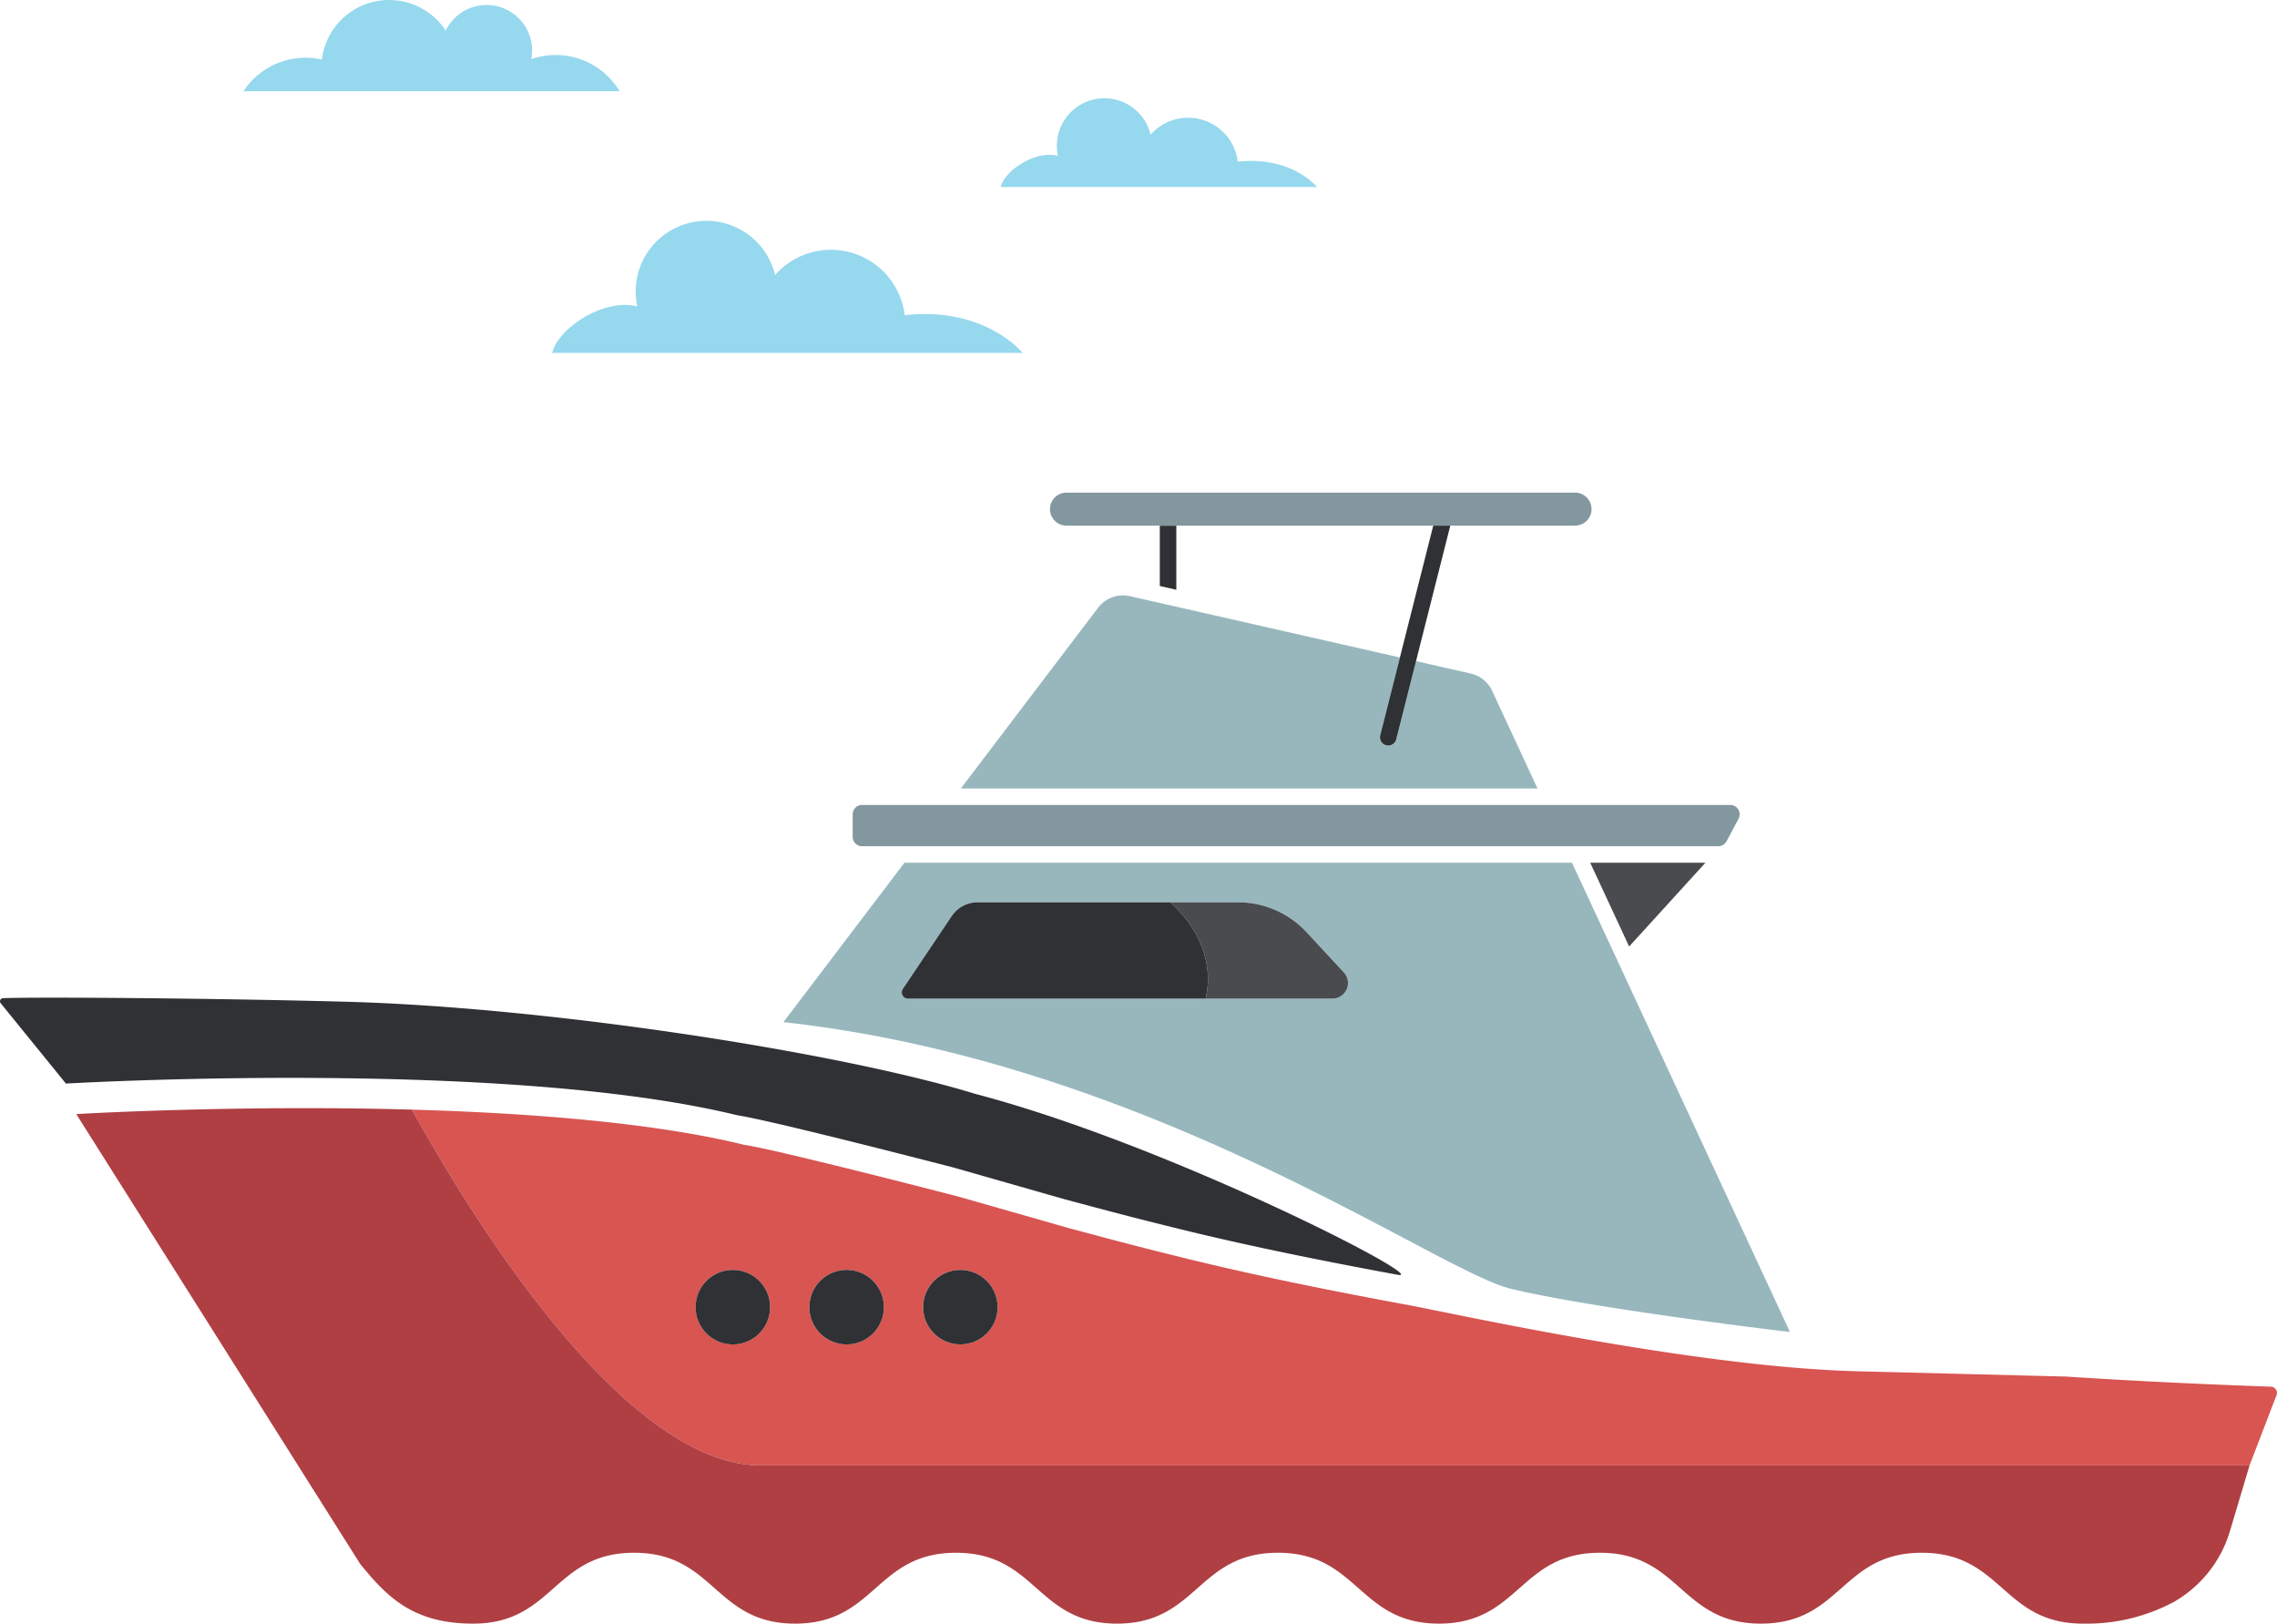 <svg xmlns="http://www.w3.org/2000/svg" width="452" height="322.29" viewBox="0 0 452 322.29">
  <g id="Group_83" data-name="Group 83" transform="translate(-1273.512 -334.685)">
    <g id="Group_9" data-name="Group 9" transform="translate(1273.512 334.685)">
      <path id="Path_102" data-name="Path 102" d="M1379.4,353.052a9.927,9.927,0,0,0-17.211-5.463l-.094.112c-.044-.179-.091-.358-.142-.534a9.433,9.433,0,0,0-18.25,4.72,6.952,6.952,0,0,0-1.638-.2c-4.258,0-9.069,3.559-9.724,6.4h62.8S1390.13,351.864,1379.4,353.052Z" transform="translate(-1133.697 -320.958)" fill="#96d8ee"/>
      <path id="Path_103" data-name="Path 103" d="M1375.96,366.394a14.762,14.762,0,0,0-25.594-8.124c-.047.054-.094.111-.142.165-.064-.27-.132-.533-.213-.793a14.026,14.026,0,0,0-27.137,7.017,10.4,10.4,0,0,0-2.434-.294c-6.331,0-13.49,5.294-14.465,9.522h93.4S1391.915,364.628,1375.96,366.394Z" transform="translate(-1196.365 -303.832)" fill="#96d8ee"/>
      <g id="Group_6" data-name="Group 6" transform="translate(48.318)">
        <path id="Path_104" data-name="Path 104" d="M1349.815,345.6a14.868,14.868,0,0,0-4.845.814,9.034,9.034,0,0,0-16.991-5.663A13.44,13.44,0,0,0,1303.4,346.5a14.983,14.983,0,0,0-3.232-.358,14.778,14.778,0,0,0-12.344,6.645H1362.5A14.781,14.781,0,0,0,1349.815,345.6Z" transform="translate(-1287.822 -334.685)" fill="#96d8ee"/>
      </g>
      <g id="Group_8" data-name="Group 8" transform="translate(0 97.786)">
        <g id="Group_7" data-name="Group 7">
          <path id="Path_105" data-name="Path 105" d="M1341.7,377.569l3.278.745V365.587H1341.7Z" transform="translate(-1111.47 -359.031)" fill="#2f3134"/>
          <path id="Path_106" data-name="Path 106" d="M1389.874,385.4H1367l7.727,16.635Z" transform="translate(-1051.333 -311.934)" fill="#494b4e"/>
          <path id="Path_107" data-name="Path 107" d="M1666.745,454.909q-21.287-.745-40.644-2.006l-41.374-1.05c-27.731-.7-66.66-8.6-83.286-11.966-2.958-.6-5.292-1.074-6.47-1.28-12.416-2.3-28.728-5.453-44.811-9.451-7.715-1.884-15.451-3.95-22.2-5.764l-21.657-6.183c-9.916-2.576-36.629-9.38-42.332-10.258l-.281-.044-.273-.067c-10.9-2.657-24.159-4.376-37.834-5.467-9.3-.743-18.787-1.2-27.853-1.455,10.146,18.433,41.332,70.618,69.236,70.618H1662.5l5.362-13.949A1.239,1.239,0,0,0,1666.745,454.909Zm-305.317-8.387a7.393,7.393,0,1,1,7.392-7.395A7.395,7.395,0,0,1,1361.428,446.521Zm22.583,0a7.393,7.393,0,1,1,7.391-7.395A7.4,7.4,0,0,1,1384.011,446.521Zm22.579,0a7.393,7.393,0,1,1,7.395-7.395A7.394,7.394,0,0,1,1406.59,446.521Z" transform="translate(-1215.95 -277.44)" fill="#d85552"/>
          <path id="Path_108" data-name="Path 108" d="M1413.874,470.742c-27.9,0-59.09-52.185-69.237-70.618q-2.837-.081-5.612-.138c-5.508-.111-10.8-.155-15.735-.155-24.791,0-44.037,1.107-44.226,1.118l-1.067.064,56.358,89.29c5.328,6.541,10.468,11.848,22.427,11.848,15.975,0,15.975-14.067,31.949-14.067s15.978,14.067,31.956,14.067,15.975-14.067,31.949-14.067,15.974,14.067,31.952,14.067,15.974-14.067,31.952-14.067,15.978,14.067,31.956,14.067,15.974-14.067,31.948-14.067,15.979,14.067,31.96,14.067,15.974-14.067,31.949-14.067,15.985,14.067,31.969,14.067a36.757,36.757,0,0,0,18.092-4.322,24.157,24.157,0,0,0,11.167-14.273l3.825-12.814H1413.874Z" transform="translate(-1262.854 -277.646)" fill="#af3f43"/>
          <path id="Path_109" data-name="Path 109" d="M1414.828,399.544a1.631,1.631,0,0,1-1.591-2.039l3.92-15.488-53.61-12.176a6.183,6.183,0,0,0-6.3,2.293L1330,408.012h114.466l-8.978-19.327a6.19,6.19,0,0,0-4.268-3.475l-10.866-2.468-3.94,15.566A1.638,1.638,0,0,1,1414.828,399.544Z" transform="translate(-1139.263 -349.29)" fill="#97b7bd"/>
          <path id="Path_110" data-name="Path 110" d="M1519.489,478.557l-.122-.02-43.26-93.133H1343.593l-24.024,31.638c72.525,7.962,129.485,49.241,144.257,52.884C1479.642,473.83,1519.192,478.557,1519.489,478.557Zm-90.935-66.184H1344.3a1.238,1.238,0,0,1-1.03-1.928l9.7-14.448a6.2,6.2,0,0,1,5.142-2.742H1409.8a18.569,18.569,0,0,1,13.617,5.939l7.405,7.975A3.1,3.1,0,0,1,1428.554,412.373Z" transform="translate(-1164.055 -311.933)" fill="#97b7bd"/>
          <path id="Path_111" data-name="Path 111" d="M1419.8,416.662c7.3,1.124,43.055,10.41,43.055,10.41l21.735,6.206c7.293,1.962,14.6,3.9,21.954,5.7,14.692,3.653,29.562,6.615,44.446,9.373,7.037,1.226-45.348-25.807-83.858-35.913-26.762-8.2-84.394-17.207-125.088-18.3-26.28-.706-60.633-.955-67.879-.709a.624.624,0,0,0-.537.982l12.973,15.978S1373.3,405.317,1419.8,416.662Z" transform="translate(-1273.512 -293.083)" fill="#2f3134"/>
          <path id="Path_112" data-name="Path 112" d="M1325.5,390.2h169.963a1.859,1.859,0,0,0,1.641-.983l2.387-4.477a1.856,1.856,0,0,0-1.638-2.732H1325.5a1.859,1.859,0,0,0-1.861,1.857v4.477A1.859,1.859,0,0,0,1325.5,390.2Z" transform="translate(-1154.378 -320.006)" fill="#82989e"/>
          <path id="Path_113" data-name="Path 113" d="M1358.608,391.755l-3.92,15.488a1.639,1.639,0,0,0,3.178.8l3.94-15.566.8-3.181,6-23.714h-3.383l-5.815,22.988Z" transform="translate(-1080.713 -359.03)" fill="#2f3134"/>
          <path id="Path_114" data-name="Path 114" d="M1369.349,393.668a18.57,18.57,0,0,0-13.617-5.939H1342.32c4.653,4.244,7.449,9.535,7.449,15.3a17.843,17.843,0,0,1-.459,3.822h25.175a3.1,3.1,0,0,0,2.269-5.2Z" transform="translate(-1109.986 -306.408)" fill="#494b4e"/>
          <path id="Path_115" data-name="Path 115" d="M1379.856,387.729h-38.274a6.2,6.2,0,0,0-5.142,2.742l-9.7,14.449a1.238,1.238,0,0,0,1.03,1.928h59.077a17.843,17.843,0,0,0,.459-3.822C1387.3,397.264,1384.509,391.973,1379.856,387.729Z" transform="translate(-1147.521 -306.408)" fill="#2f3134"/>
          <path id="Path_116" data-name="Path 116" d="M1321.8,409.341a7.393,7.393,0,1,0,7.391,7.391A7.392,7.392,0,0,0,1321.8,409.341Z" transform="translate(-1176.323 -255.045)" fill="#2f3134"/>
          <path id="Path_117" data-name="Path 117" d="M1328.49,409.341a7.393,7.393,0,1,0,7.391,7.391A7.392,7.392,0,0,0,1328.49,409.341Z" transform="translate(-1160.428 -255.045)" fill="#2f3134"/>
          <circle id="Ellipse_10" data-name="Ellipse 10" cx="7.393" cy="7.393" r="7.393" transform="translate(183.248 154.295)" fill="#2f3134"/>
          <path id="Path_118" data-name="Path 118" d="M1439.557,370.2a3.279,3.279,0,0,0,0-6.557H1338.5a3.279,3.279,0,0,0,0,6.557h101.054Z" transform="translate(-1126.85 -363.645)" fill="#82989e"/>
        </g>
      </g>
    </g>
  </g>
</svg>
